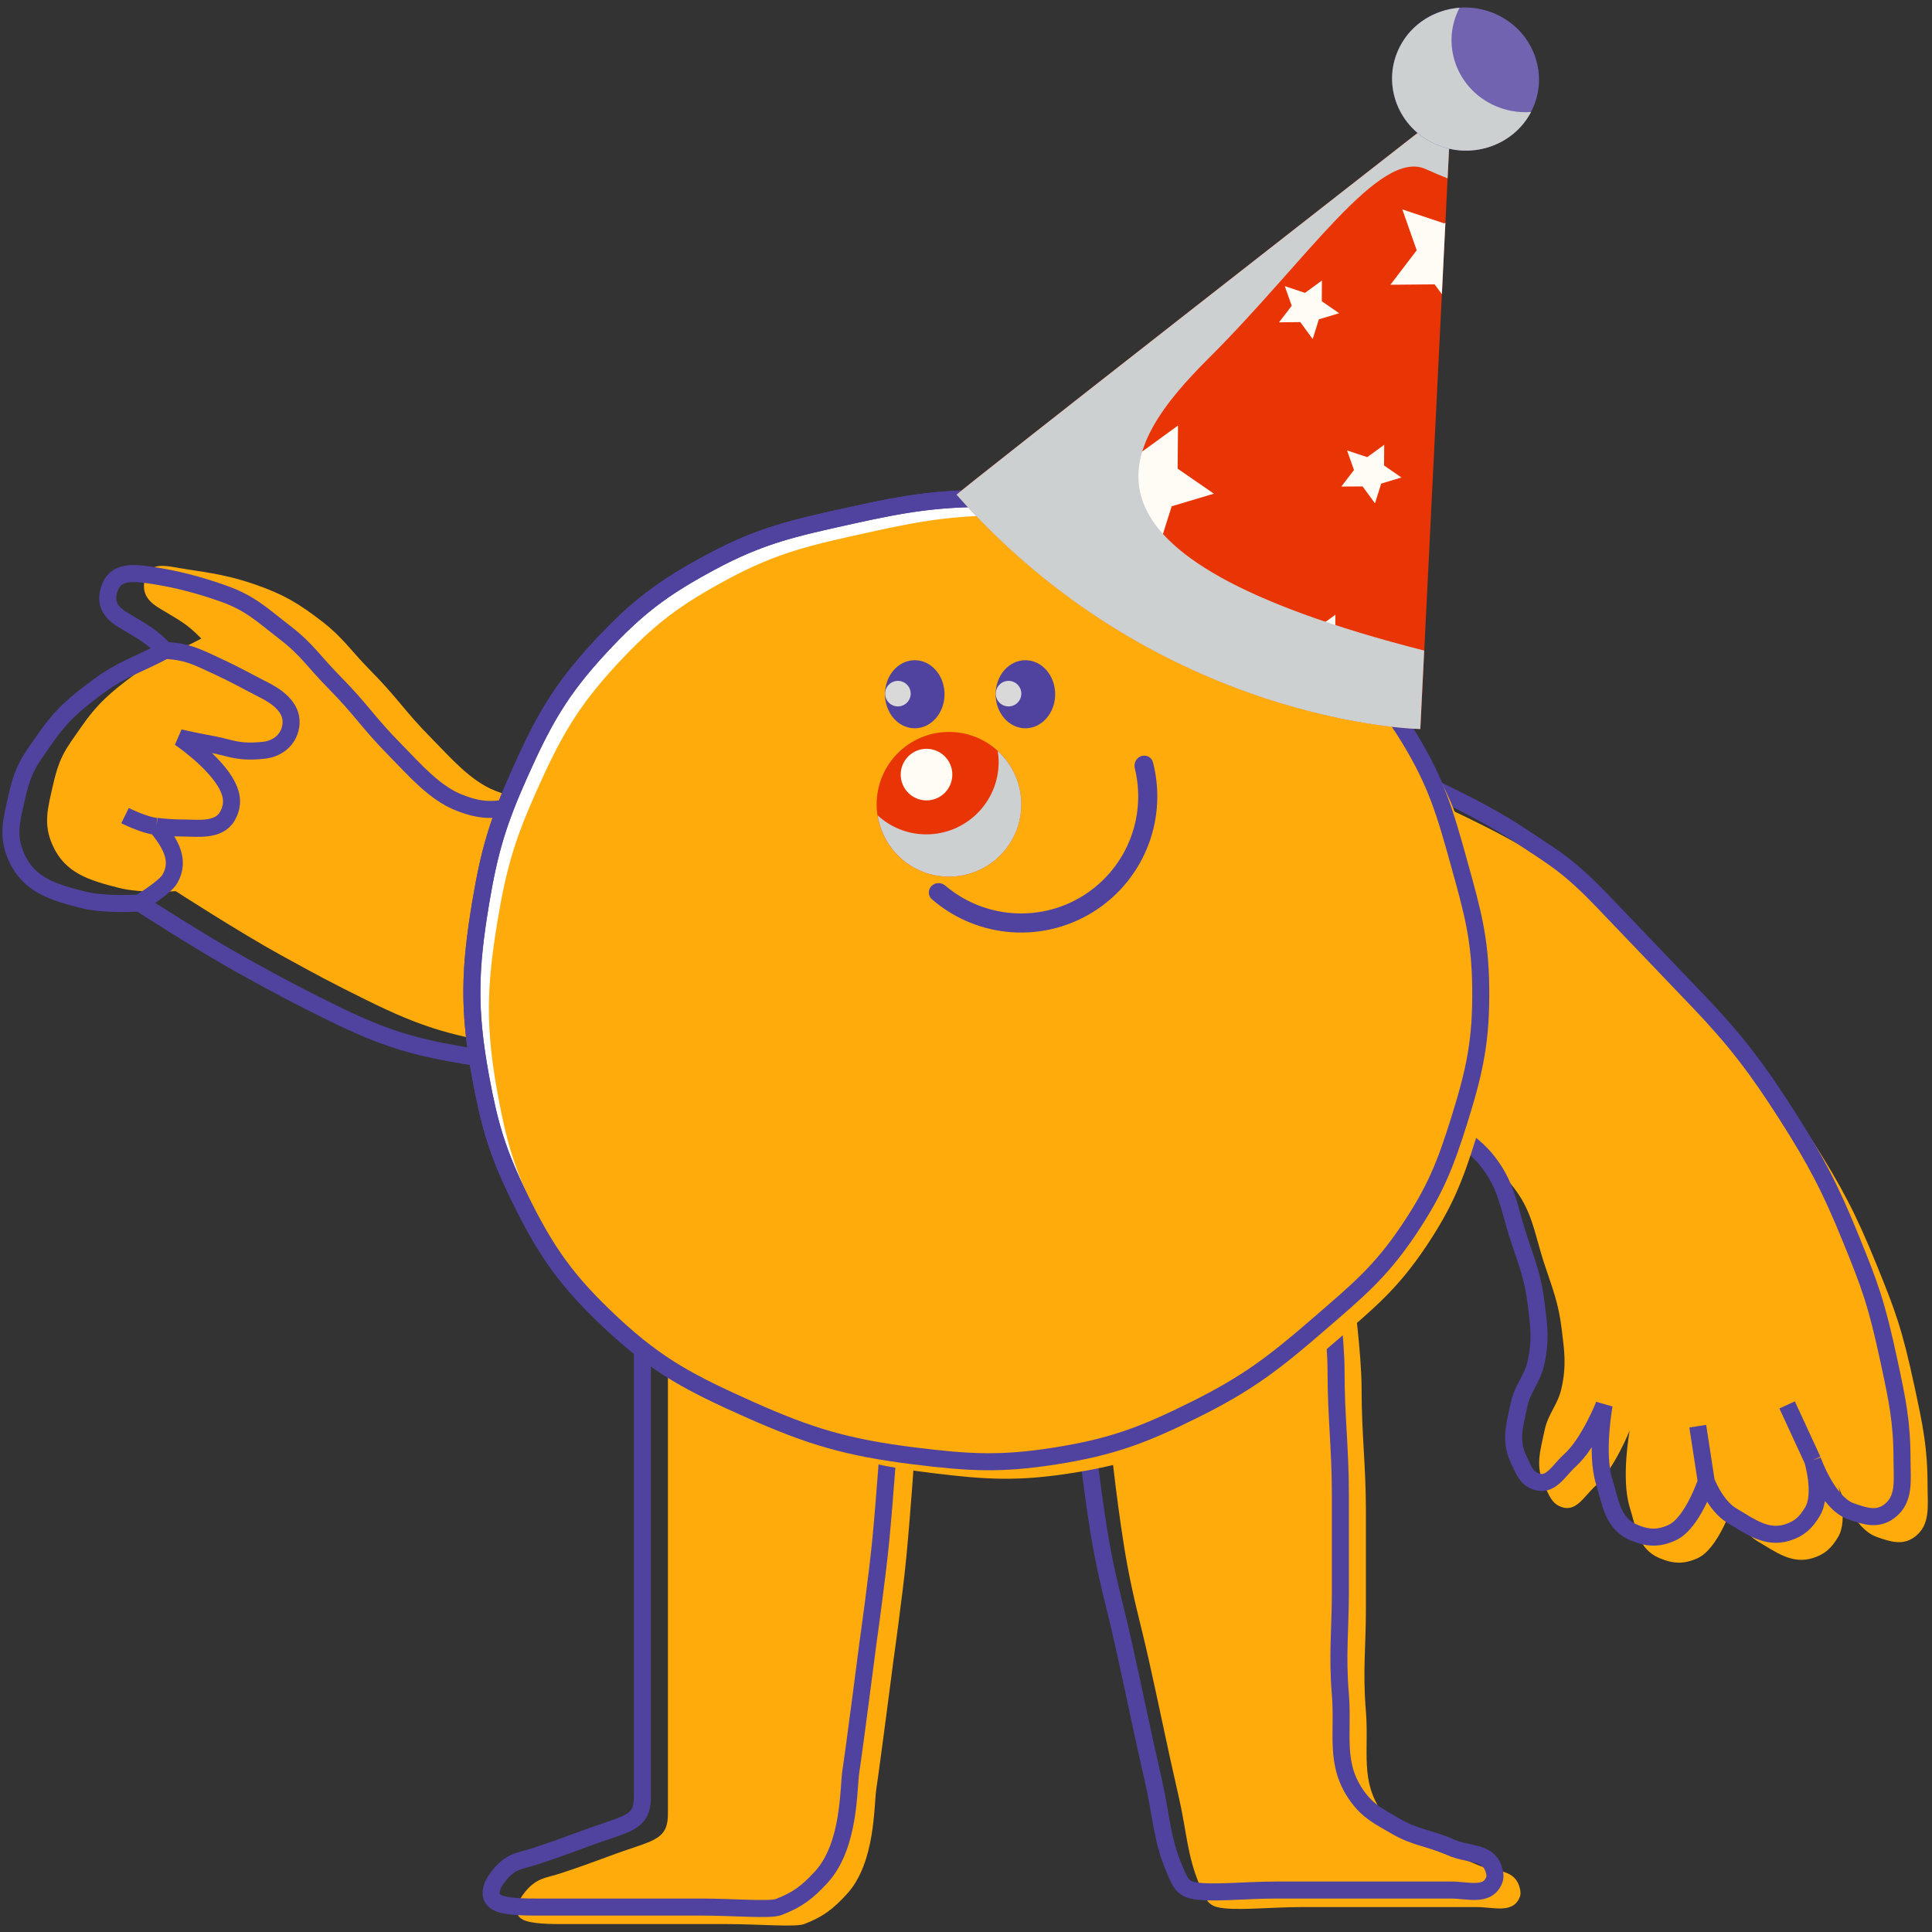 <svg width="227" height="227" viewBox="0 0 227 227" fill="none" xmlns="http://www.w3.org/2000/svg">
<rect x="0" y="0" width="227" height="227" fill="#333333" stroke="none"/>
<path d="M181.478 101.07C176.174 97.534 166.978 93.57 166.978 93.57V114.57L170.478 134.07C170.478 134.07 175.314 136.501 177.478 139.07C180.072 142.149 180.212 144.749 181.478 148.57C182.431 151.448 183.105 153.062 183.478 156.07C183.815 158.783 184.062 160.4 183.478 163.07C183.029 165.125 181.913 166.013 181.478 168.07C180.953 170.554 180.36 172.291 181.478 174.57C182.029 175.693 182.298 176.656 183.478 177.07C185.216 177.68 186.11 175.804 187.478 174.57C189.692 172.575 191.478 168.07 191.478 168.07C191.478 168.07 190.443 173.711 191.478 177.07C192.277 179.663 192.479 182.016 194.978 183.07C196.597 183.753 197.882 183.807 199.478 183.07C201.857 181.972 203.478 177.07 203.478 177.07C203.478 177.07 204.565 179.932 206.478 181.07C208.66 182.368 210.553 183.82 212.978 183.07C214.435 182.62 215.198 181.881 215.978 180.57C217.176 178.557 215.978 174.57 215.978 174.57C215.978 174.57 217.716 179.596 220.478 180.57C222.135 181.155 223.572 181.625 224.978 180.57C226.853 179.164 226.479 176.913 226.479 174.57C226.479 170.079 225.919 167.462 224.978 163.07C223.479 156.07 222.71 154.063 220.478 148.57C218.078 142.664 216.403 139.448 212.978 134.07C209.391 128.437 206.774 125.061 202.478 120.57L191.478 109.07C187.182 104.579 185.639 103.844 181.478 101.07Z" fill="#FFAB0B"/>
<path d="M212.978 171.57C212.978 171.57 214.716 176.596 217.478 177.57C219.135 178.155 220.572 178.625 221.978 177.57C223.853 176.164 223.479 173.913 223.479 171.57C223.479 167.079 222.919 164.462 221.978 160.07C220.479 153.07 219.71 151.063 217.478 145.57C215.078 139.664 213.403 136.448 209.978 131.07C206.391 125.437 203.774 122.061 199.478 117.57C195.182 113.079 192.774 110.561 188.478 106.07C184.182 101.579 182.639 100.844 178.478 98.07C173.174 94.534 163.978 90.57 163.978 90.57V111.57L167.478 131.07C167.478 131.07 172.314 133.501 174.478 136.07C177.072 139.149 177.212 141.749 178.478 145.57C179.431 148.448 180.105 150.062 180.478 153.07C180.815 155.783 181.062 157.4 180.478 160.07C180.029 162.125 178.913 163.013 178.478 165.07C177.953 167.554 177.36 169.291 178.478 171.57C179.029 172.693 179.298 173.656 180.478 174.07C182.216 174.68 183.11 172.804 184.478 171.57C186.692 169.575 188.478 165.07 188.478 165.07C188.478 165.07 187.443 170.711 188.478 174.07C189.277 176.663 189.479 179.016 191.978 180.07C193.597 180.753 194.882 180.807 196.478 180.07C198.857 178.972 200.478 174.07 200.478 174.07M212.978 171.57L209.978 165.07M212.978 171.57C212.978 171.57 214.176 175.557 212.978 177.57C212.198 178.881 211.435 179.62 209.978 180.07C207.553 180.82 205.66 179.368 203.478 178.07C201.565 176.932 200.478 174.07 200.478 174.07M200.478 174.07L199.478 167.57" stroke="#50439F" stroke-width="2"/>
<path d="M73.07 88.76C73.07 88.76 68.474 92.529 64.91 93.307C62.212 93.896 60.767 93.92 58.195 92.913C55.286 91.774 52.915 88.992 50.807 86.858C47.376 83.386 46.862 82.154 43.431 78.682C41.235 76.46 40.285 74.896 37.808 72.991C35.066 70.881 33.322 69.844 30.056 68.702C27.142 67.683 24.989 67.34 21.935 66.885C19.462 66.517 17.491 65.773 16.977 68.27C16.613 70.036 17.845 70.927 18.726 71.463C21.289 73.021 21.87 73.222 23.654 75.027C20.606 76.666 18.635 77.17 15.85 79.223C13.021 81.309 11.442 82.655 9.448 85.549C7.801 87.939 7.009 88.771 6.226 92.247C5.619 94.941 5.048 96.801 6.183 99.318C7.664 102.6 10.444 103.42 13.931 104.314C16.606 105 20.647 104.708 20.647 104.708C20.647 104.708 28.078 109.51 32.976 112.207C37.17 114.517 38.904 115.455 43.198 117.572C49.367 120.615 52.742 121.584 58.724 122.615C63.488 123.437 66.279 123.459 71.096 123.043C75.304 122.68 77.687 122.259 81.715 120.986C86.073 119.607 92.351 116.1 92.351 116.1L85.018 100.853L73.07 88.76Z" fill="#FFAB0B"/>
<path d="M19.403 76.416C17.619 74.61 17.038 74.41 14.475 72.851C13.594 72.315 12.362 71.424 12.726 69.658C13.24 67.161 15.224 67.207 17.696 67.575C20.75 68.03 23.268 68.698 26.182 69.717C29.448 70.86 30.815 72.27 33.557 74.379C36.033 76.284 36.984 77.848 39.18 80.07C42.611 83.543 43.125 84.774 46.556 88.246C48.664 90.38 51.035 93.162 53.944 94.301C56.515 95.308 57.961 95.284 60.659 94.695C64.223 93.918 68.818 90.148 68.818 90.148L80.767 102.241L88.1 117.488C88.1 117.488 81.822 120.996 77.464 122.374C73.436 123.647 71.053 124.068 66.844 124.431C62.028 124.847 59.237 124.825 54.472 124.003C48.491 122.972 45.116 122.003 38.947 118.961C34.652 116.843 32.919 115.905 28.725 113.595C23.827 110.899 16.396 106.097 16.396 106.097M19.403 76.416C22.025 76.57 23.016 77.121 25.402 78.22C27.708 79.282 28.779 79.933 31.042 81.082C32.452 81.798 34.315 83.041 34.2 84.99C34.098 86.744 32.747 87.969 31 88.153C27.816 88.488 27.104 87.836 24.64 87.407C23.253 87.166 21.109 86.679 21.109 86.679C21.109 86.679 25.334 89.533 26.731 92.37C27.341 93.609 27.388 94.703 26.71 95.905C25.723 97.657 23.166 97.299 21.752 97.29C20.439 97.282 19.7 97.238 18.394 97.093M19.403 76.416C16.355 78.054 14.384 78.558 11.599 80.612C8.77 82.697 7.191 84.043 5.197 86.937C3.55 89.327 2.758 90.159 1.975 93.635C1.368 96.329 0.797 98.189 1.932 100.706C3.413 103.988 6.193 104.808 9.68 105.703C12.355 106.389 16.396 106.097 16.396 106.097M14.69 95.833C14.69 95.833 17.083 97.016 18.394 97.093M18.394 97.093C20.003 99.088 21.241 101.077 19.948 103.29C19.357 104.301 16.396 106.097 16.396 106.097" stroke="#50439F" stroke-width="2"/>
<path d="M159.979 163.07C159.979 159.088 158.979 151.57 158.979 151.57L140.986 160.07L130.486 169.57C130.486 169.57 131.43 178.453 132.486 184.07C133.301 188.4 134.024 190.771 134.986 195.07C136.383 201.312 137.05 204.837 138.486 211.07C139.433 215.178 139.479 218.07 140.986 221.57C141.481 222.719 141.774 223.766 142.986 224.07C144.979 224.57 149.081 224.07 152.986 224.07H162.486H173.486C175.439 224.07 177.653 224.836 178.486 223.07C178.603 222.824 178.795 222.497 178.486 221.57C177.796 219.499 175.479 219.962 173.486 219.07C171.004 217.96 169.335 217.943 166.986 216.57C165.064 215.447 163.793 214.873 162.486 213.07C159.736 209.276 160.87 205.741 160.486 201.07C160.097 196.335 160.486 193.57 160.486 189.07V177.57C160.486 172.103 159.979 168.57 159.979 163.07Z" fill="#FFAB0B"/>
<path d="M156.979 161.07C156.979 157.088 155.979 149.57 155.979 149.57L137.986 158.07L127.486 167.57C127.486 167.57 128.43 176.453 129.486 182.07C130.301 186.4 131.024 188.771 131.986 193.07C133.383 199.312 134.05 202.837 135.486 209.07C136.433 213.178 136.479 216.07 137.986 219.57C138.481 220.719 138.774 221.766 139.986 222.07C141.979 222.57 146.081 222.07 149.986 222.07H159.486H170.486C172.439 222.07 174.653 222.836 175.486 221.07C175.603 220.824 175.795 220.497 175.486 219.57C174.796 217.499 172.479 217.962 170.486 217.07C168.004 215.96 166.335 215.943 163.986 214.57C162.064 213.447 160.793 212.873 159.486 211.07C156.736 207.276 157.87 203.741 157.486 199.07C157.097 194.335 157.486 191.57 157.486 187.07V175.57C157.486 170.103 156.979 166.57 156.979 161.07Z" stroke="#50439F" stroke-width="2"/>
<path d="M106.478 183.07C106.968 178.017 107.478 170.57 107.478 170.57L94.478 167.07L78.478 154.57V167.07V175.57V189.57V203.07V213.07C78.478 215.57 77.478 216.07 74.478 217.07C71.138 218.183 70.478 218.57 65.978 220.07C64.07 220.706 62.977 220.57 61.477 222.57C60.657 223.664 60.255 224.959 61.477 225.57C62.477 226.07 64.978 226.07 65.978 226.07H74.478H85.478C88.992 226.07 93.478 226.453 94.478 226.07C96.703 225.218 97.862 224.323 99.478 222.57C102.913 218.843 102.655 212.07 102.978 210.07C103.3 208.07 104.978 195.07 104.978 195.07C104.978 195.07 106.056 187.416 106.478 183.07Z" fill="#FFAB0B"/>
<path d="M103.478 181.07C103.968 176.017 104.478 168.57 104.478 168.57L91.478 165.07L75.478 152.57V165.07V173.57V187.57V201.07V211.07C75.478 213.57 74.478 214.07 71.478 215.07C68.138 216.183 67.478 216.57 62.977 218.07C61.07 218.706 59.977 218.57 58.477 220.57C57.657 221.664 57.255 222.959 58.477 223.57C59.477 224.07 61.977 224.07 62.977 224.07H71.478H82.478C85.992 224.07 90.478 224.453 91.478 224.07C93.703 223.218 94.862 222.323 96.478 220.57C99.913 216.843 99.655 210.07 99.978 208.07C100.3 206.07 101.978 193.07 101.978 193.07C101.978 193.07 103.056 185.416 103.478 181.07Z" stroke="#50439F" stroke-width="2"/>
<path d="M165.477 86.57C162.218 81.264 159.495 78.856 154.977 74.57C151.15 70.939 148.948 68.872 144.477 66.07C140.259 63.426 137.728 62.058 132.977 60.57C127.153 58.746 123.58 58.659 117.477 58.57C110.599 58.47 106.693 59.08 99.977 60.57C93.347 62.042 89.459 62.852 83.477 66.07C77.837 69.105 74.829 71.37 70.477 76.07C65.767 81.158 63.801 84.737 60.977 91.07C58.487 96.656 57.484 100.038 56.477 106.07C55.16 113.967 55.034 118.696 56.477 126.57C57.513 132.219 58.465 135.406 60.977 140.57C64.156 147.102 66.661 150.62 71.977 155.57C77.37 160.591 81.255 162.553 87.977 165.57C95.196 168.81 99.625 170.097 107.477 171.07C113.872 171.863 117.613 172.075 123.977 171.07C130.686 170.011 134.397 168.597 140.477 165.57C146.635 162.505 149.778 160.073 154.977 155.57C159.467 151.682 162.162 149.497 165.477 144.57C168.599 139.931 169.812 136.908 171.477 131.57C173.304 125.717 174.044 122.201 173.977 116.07C173.916 110.355 173.024 107.142 171.502 101.66L171.477 101.57C169.79 95.491 168.779 91.946 165.477 86.57Z" fill="white" stroke="#50439F" stroke-width="2"/>
<path d="M167.477 88.57C164.218 83.264 161.495 80.856 156.977 76.57C153.15 72.939 150.948 70.872 146.477 68.07C142.259 65.426 139.728 64.058 134.977 62.57C129.153 60.746 125.58 60.659 119.477 60.57C112.599 60.47 108.693 61.08 101.977 62.57C95.347 64.042 91.459 64.852 85.477 68.07C79.837 71.105 76.829 73.37 72.477 78.07C67.767 83.158 65.801 86.737 62.977 93.07C60.487 98.656 59.484 102.038 58.477 108.07C57.16 115.967 57.034 120.696 58.477 128.57C59.513 134.219 60.465 137.406 62.977 142.57C66.156 149.102 68.661 152.62 73.977 157.57C79.37 162.591 83.255 164.553 89.977 167.57C97.196 170.81 101.625 172.097 109.477 173.07C115.872 173.863 119.613 174.075 125.977 173.07C132.686 172.011 136.397 170.597 142.477 167.57C148.635 164.505 151.778 162.073 156.977 157.57C161.467 153.682 164.162 151.497 167.477 146.57C170.599 141.931 171.812 138.908 173.477 133.57C175.304 127.717 176.044 124.201 175.977 118.07C175.916 112.355 175.024 109.142 173.502 103.66L173.477 103.57C171.79 97.491 170.779 93.946 167.477 88.57Z" fill="#FFAB0B"/>
<path d="M165.477 86.57C162.218 81.264 159.495 78.856 154.977 74.57C151.15 70.939 148.948 68.872 144.477 66.07C140.259 63.426 137.728 62.058 132.977 60.57C127.153 58.746 123.58 58.659 117.477 58.57C110.599 58.47 106.693 59.08 99.977 60.57C93.347 62.042 89.459 62.852 83.477 66.07C77.837 69.105 74.829 71.37 70.477 76.07C65.767 81.158 63.801 84.737 60.977 91.07C58.487 96.656 57.484 100.038 56.477 106.07C55.16 113.967 55.034 118.696 56.477 126.57C57.513 132.219 58.465 135.406 60.977 140.57C64.156 147.102 66.661 150.62 71.977 155.57C77.37 160.591 81.255 162.553 87.977 165.57C95.196 168.81 99.625 170.097 107.477 171.07C113.872 171.863 117.613 172.075 123.977 171.07C130.686 170.011 134.397 168.597 140.477 165.57C146.635 162.505 149.778 160.073 154.977 155.57C159.467 151.682 162.162 149.497 165.477 144.57C168.599 139.931 169.812 136.908 171.477 131.57C173.304 125.717 174.044 122.201 173.977 116.07C173.916 110.355 173.024 107.142 171.502 101.66L171.477 101.57C169.79 95.491 168.779 91.946 165.477 86.57Z" stroke="#50439F" stroke-width="2"/>
<ellipse cx="3.5" cy="4" rx="3.5" ry="4" transform="matrix(-1 0 0 1 123.978 77.57)" fill="#50439F"/>
<ellipse cx="3.5" cy="4" rx="3.5" ry="4" transform="matrix(-1 0 0 1 110.978 77.57)" fill="#50439F"/>
<circle cx="105.5" cy="81.5" r="1.5" fill="#D9D9D9"/>
<circle cx="118.5" cy="81.5" r="1.5" fill="#D9D9D9"/>
<path d="M109.457 104.091C109.019 104.529 109.017 105.242 109.484 105.649C111.911 107.757 114.924 109.091 118.134 109.464C121.717 109.879 125.335 109.072 128.401 107.173C131.467 105.275 133.802 102.396 135.027 99.003C136.124 95.964 136.273 92.671 135.467 89.56C135.311 88.96 134.672 88.644 134.084 88.841C133.497 89.038 133.185 89.673 133.334 90.275C133.983 92.905 133.842 95.678 132.917 98.242C131.864 101.158 129.856 103.634 127.22 105.266C124.583 106.899 121.473 107.593 118.392 107.235C115.685 106.921 113.14 105.811 111.075 104.058C110.602 103.657 109.895 103.653 109.457 104.091Z" fill="#50439F"/>
<path d="M166.887 85.645C166.887 85.645 136.326 85.167 112.404 58.118C111.898 58.273 170.502 12.534 170.502 12.534L166.889 85.637L166.887 85.645Z" fill="#E93405"/>
<path d="M138.41 49.997L134.253 53.017L129.324 51.378L131.016 56.181L127.916 60.232L133.124 60.176L136.142 64.321L137.667 59.485L142.624 58.004L138.366 55.066L138.41 49.997Z" fill="#FFFCF5"/>
<path d="M169.701 26.252L169.826 26.159L169.413 34.566L168.563 33.41L163.365 33.458L166.456 29.406L164.765 24.604L169.701 26.252Z" fill="#FFFCF5"/>
<path d="M155.321 32.956L153.327 34.413L150.955 33.618L151.77 35.927L150.278 37.871L152.781 37.847L154.235 39.841L154.96 37.519L157.344 36.804L155.303 35.393L155.321 32.956Z" fill="#FFFCF5"/>
<path d="M162.638 52.262L160.645 53.711L158.272 52.925L159.088 55.225L157.596 57.169L160.098 57.153L161.553 59.139L162.286 56.818L164.662 56.102L162.62 54.691L162.638 52.262Z" fill="#FFFCF5"/>
<path d="M156.902 72.227L154.91 73.677L152.537 72.882L153.352 75.19L151.86 77.134L154.364 77.11L155.818 79.104L156.55 76.784L158.926 76.068L156.885 74.657L156.902 72.227Z" fill="#FFFCF5"/>
<g style="mix-blend-mode:multiply">
<path d="M112.403 58.126C111.932 58.276 163.05 18.363 169.768 13.114C170.027 13.19 170.262 13.254 170.463 13.313L170.087 20.957C169.27 20.632 168.412 20.277 167.535 19.877C162.084 17.369 153.477 30.683 142.095 42.011C131.509 52.554 123.47 65.24 167.334 76.439L166.877 85.66C166.877 85.66 136.316 85.181 112.394 58.133L112.403 58.126Z" fill="#CDD0D1"/>
</g>
<path d="M164.476 5.451C162.33 9.583 164.04 14.649 168.299 16.768C172.559 18.886 177.752 17.258 179.899 13.126C182.045 8.995 180.335 3.929 176.076 1.81C171.816 -0.308 166.623 1.32 164.476 5.451Z" fill="#7263B1"/>
<g style="mix-blend-mode:multiply">
<path d="M171.485 0.915C171.485 0.915 171.474 0.931 171.472 0.947C169.326 5.079 171.035 10.145 175.295 12.264C176.773 12.994 178.36 13.274 179.894 13.159C177.734 17.264 172.559 18.886 168.316 16.77C164.057 14.651 162.347 9.585 164.493 5.453C165.9 2.755 168.6 1.135 171.493 0.916L171.485 0.915Z" fill="#CDD0D1"/>
</g>
<path d="M120.001 94.5C120.001 99.194 116.195 103 111.501 103C106.807 103 103.001 99.194 103.001 94.5C103.001 89.806 106.807 86 111.501 86C116.195 86 120.001 89.806 120.001 94.5Z" fill="#E93405"/>
<path d="M111.893 91.012C111.893 92.686 110.536 94.044 108.861 94.044C107.187 94.044 105.829 92.686 105.829 91.012C105.829 89.337 107.187 87.98 108.861 87.98C110.536 87.98 111.893 89.337 111.893 91.012Z" fill="#FFFCF5"/>
<g style="mix-blend-mode:multiply">
<path d="M117.228 88.232C117.291 88.657 117.336 89.089 117.336 89.533C117.336 94.227 113.53 98.033 108.836 98.033C106.628 98.033 104.624 97.183 103.114 95.8C103.742 99.879 107.25 103 111.5 103C116.194 103 120 99.194 120 94.5C120 92.013 118.928 89.787 117.228 88.232Z" fill="#CDD0D1"/>
</g>
</svg>
